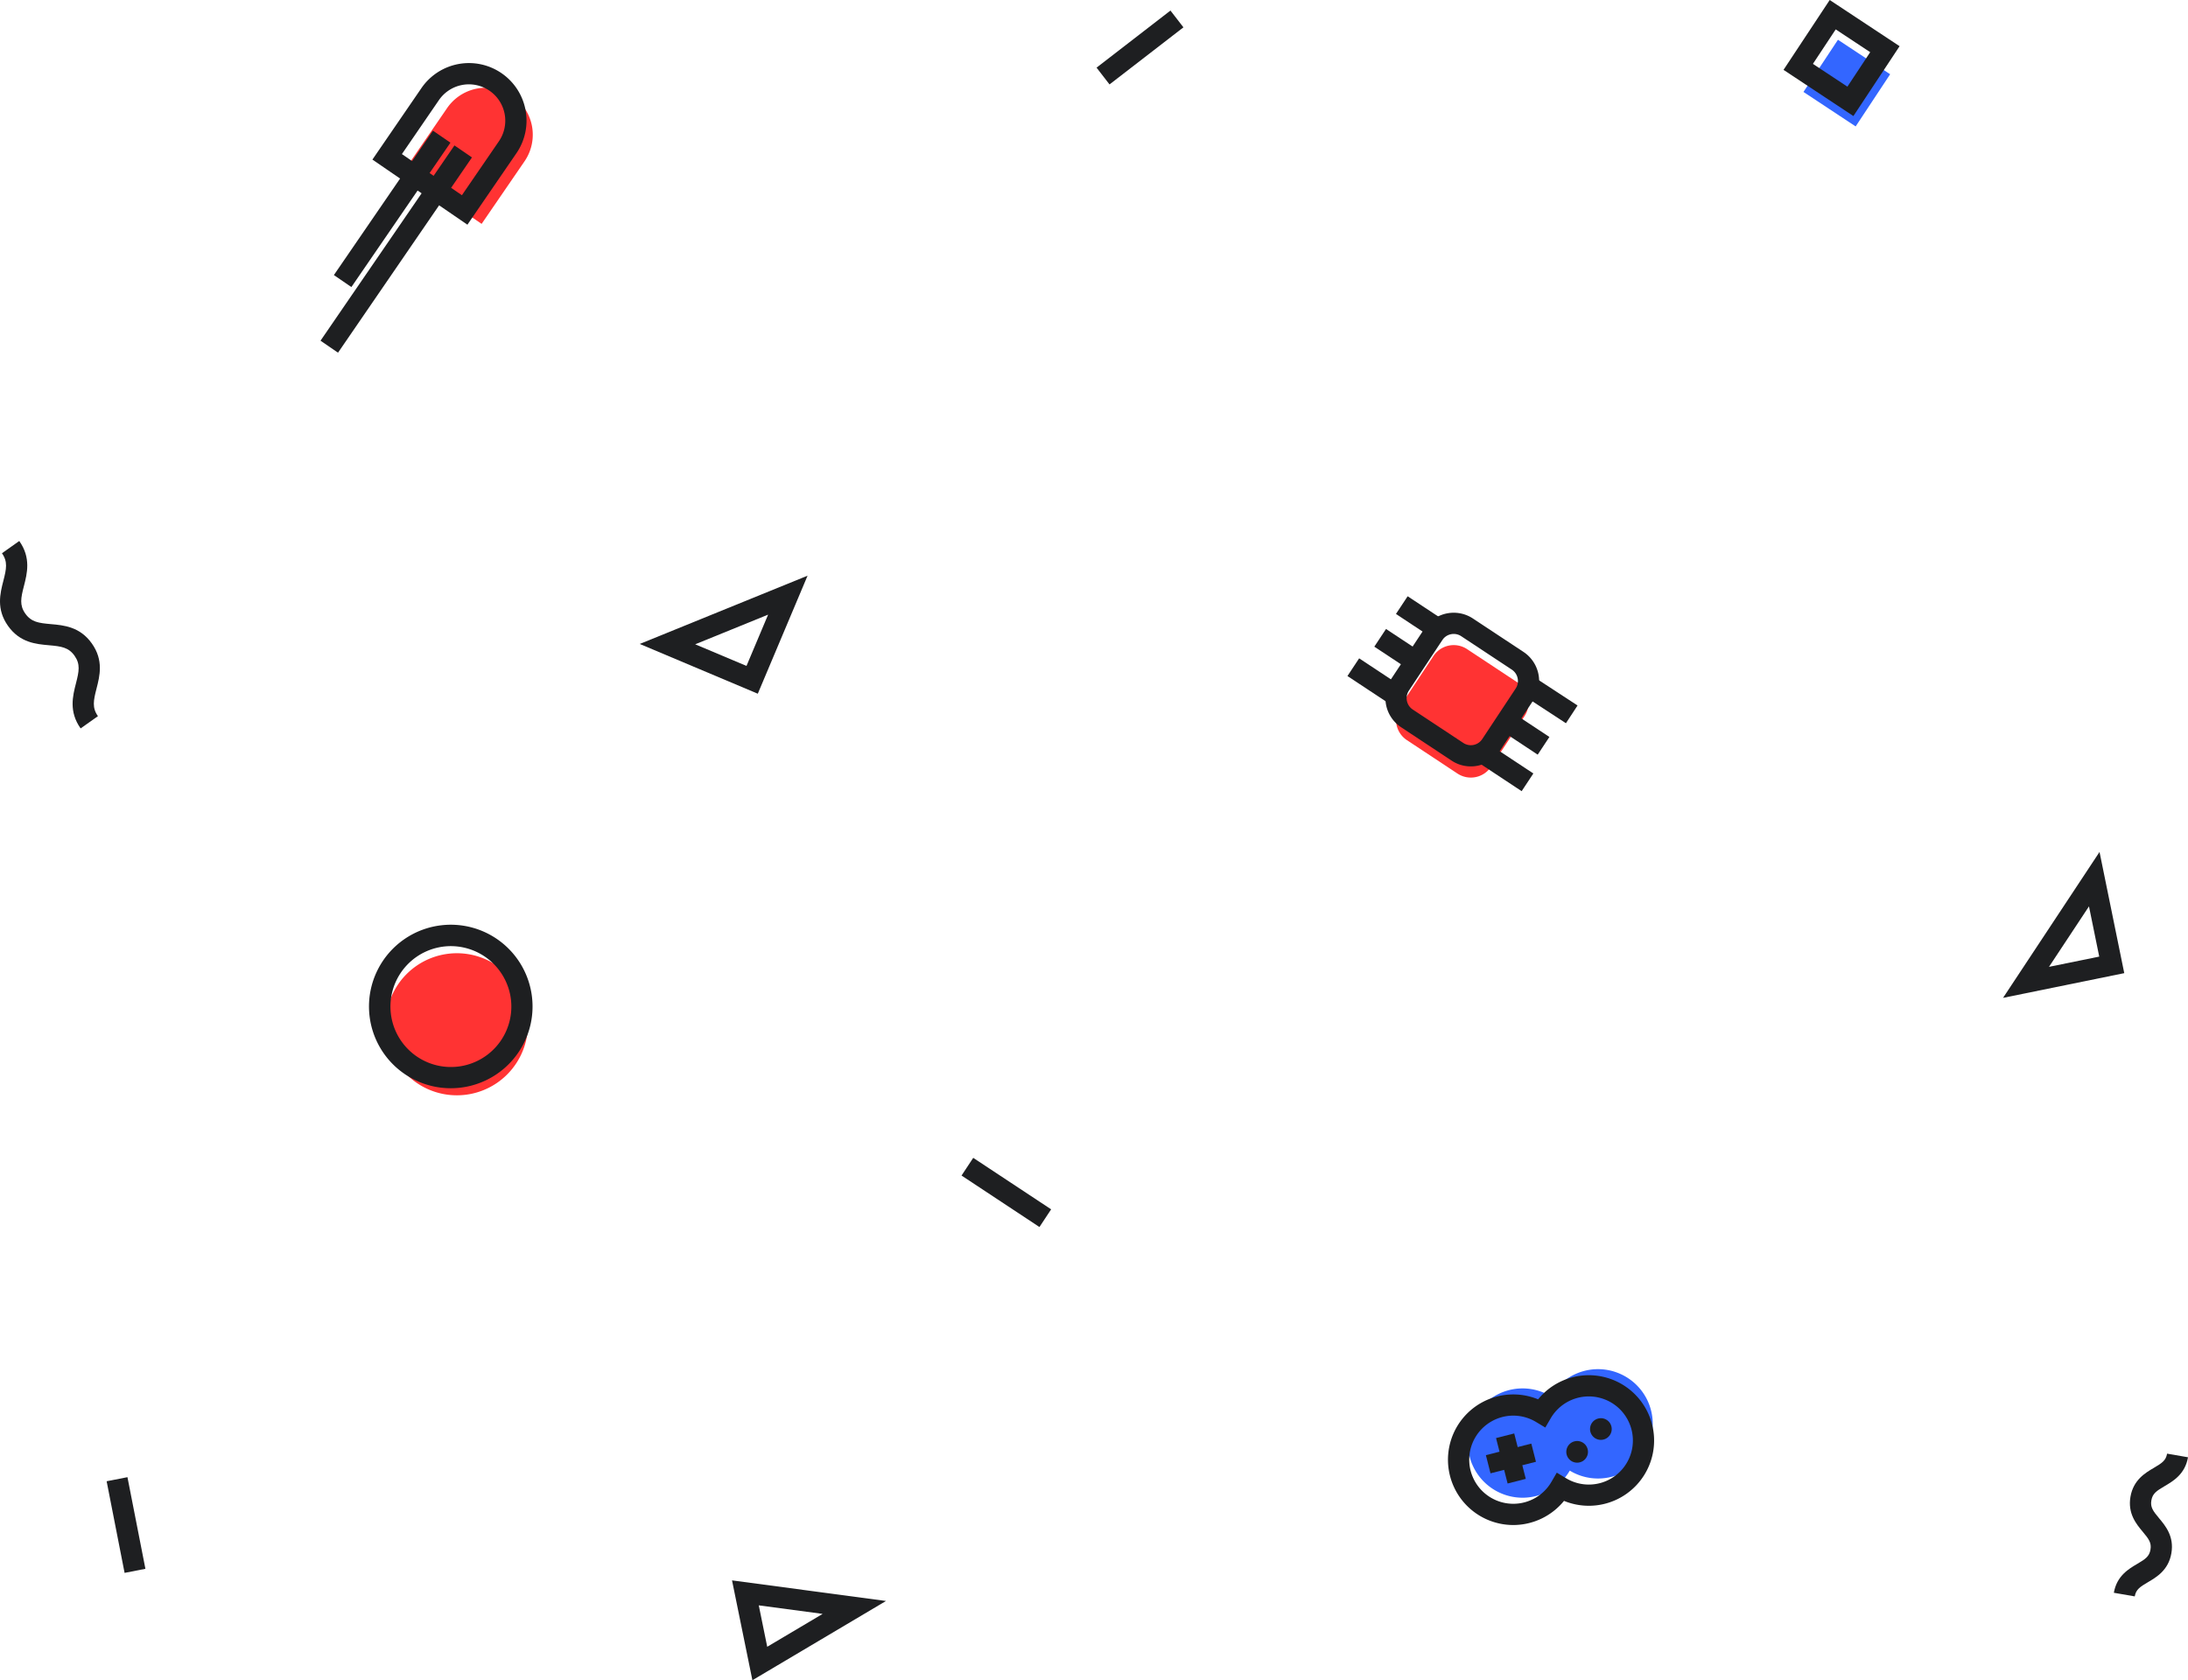 <svg xmlns="http://www.w3.org/2000/svg" viewBox="0 0 868.895 667.402">
  <defs>
    <style>
      .a {
        fill: #36f;
      }

      .b {
        fill: #1e1f21;
      }

      .c {
        fill: #f33;
      }
    </style>
  </defs>
  <title>doodles</title>
  <g>
    <rect class="a" x="720.984" y="20.586" width="24.84" height="24.84" transform="translate(301.48 626.65) rotate(-56.538)"/>
    <path class="b" d="M736.02,46.097L708.272,27.75,726.613,0,754.363,18.346ZM719.945,25.369l13.693,9.052,9.052-13.695-13.694-9.052Z"/>
  </g>
  <path class="b" d="M300.937,275.547l-46.878-19.762,66.64-27.115Zm-24.863-19.625,20.373,8.589,8.589-20.374Z"/>
  <path class="b" d="M795.447,396.362l38.314-57.954,9.821,48.135Zm34.125-36.343L813.692,384.041l19.952-4.07Z"/>
  <path class="c" d="M187.078,434.497a28.217,28.217,0,1,1,22.005-33.29,28.217,28.217,0,0,1-22.005,33.29"/>
  <path class="b" d="M178.995,432.26a32.475,32.475,0,1,1,6.552-.665A32.729,32.729,0,0,1,178.995,432.26Zm0.074-56.446a24.006,24.006,0,1,0,23.514,19.207A24.075,24.075,0,0,0,179.07,375.814Z"/>
  <path class="b" d="M32.015,289.332c-4.73-6.683-3.131-12.909-1.846-17.912,1.221-4.76,1.797-7.615-.565-10.952s-5.247-3.741-10.142-4.169c-5.146-.451-11.552-1.011-16.282-7.695-4.731-6.679-3.131-12.905-1.844-17.908,1.222-4.756,1.8-7.61-.56-10.941l6.875-4.869c4.73,6.68,3.129,12.906,1.844,17.908-1.223,4.756-1.8,7.61.56,10.942,2.363,3.338,5.247,3.742,10.142,4.17,5.146,0.45,11.55,1.011,16.282,7.693,4.733,6.684,3.134,12.912,1.85,17.916-1.222,4.76-1.799,7.614.564,10.951Z"/>
  <path class="b" d="M847.749,634.101l-8.302-1.436c1.157-6.69,5.856-9.455,9.284-11.474,3.22-1.895,4.79-2.927,5.259-5.653,0.474-2.727-.656-4.227-3.052-7.092-2.553-3.054-6.048-7.237-4.891-13.929,1.159-6.689,5.858-9.452,9.291-11.47,3.218-1.892,4.785-2.922,5.255-5.643l8.302,1.436c-1.157,6.688-5.858,9.452-9.289,11.468-3.218,1.893-4.787,2.923-5.257,5.645-0.472,2.724.658,4.223,3.054,7.089,2.553,3.055,6.048,7.24,4.889,13.931-1.157,6.691-5.856,9.457-9.286,11.476C849.788,630.346,848.219,631.377,847.749,634.101Z"/>
  <rect class="b" x="395.424" y="455.103" width="8.423" height="37.087" transform="translate(-215.86 545.86) rotate(-56.536)"/>
  <rect class="b" x="434.167" y="14.653" width="37.087" height="8.425" transform="translate(82.933 280.718) rotate(-37.69)"/>
  <rect class="b" x="45.835" y="587.21" width="8.425" height="37.087" transform="translate(-115.524 20.922) rotate(-11.084)"/>
  <path class="b" d="M298.791,667.402l-8.092-39.661,61.144,8.183Zm2.529-29.741,3.358,16.452,22.006-13.056Z"/>
  <path class="c" d="M555.986,280.644l13.275-20.079a9.63,9.63,0,0,1,13.347-2.723l20.081,13.272a9.637,9.637,0,0,1,2.723,13.349l-13.275,20.079a9.633,9.633,0,0,1-13.347,2.723l-20.081-13.275a9.632,9.632,0,0,1-2.723-13.347"/>
  <path class="b" d="M584.08,304.423a13.751,13.751,0,0,1-7.613-2.293l-20.08-13.273a13.843,13.843,0,0,1-3.914-19.185l13.274-20.078a13.839,13.839,0,0,1,19.182-3.915l20.082,13.273a13.867,13.867,0,0,1,3.916,19.185L595.65,298.217A13.843,13.843,0,0,1,584.08,304.423Zm-6.775-52.616a5.478,5.478,0,0,0-1.095.111,5.377,5.377,0,0,0-3.435,2.322L559.499,274.319a5.419,5.419,0,0,0,1.534,7.51L581.113,295.103a5.424,5.424,0,0,0,7.511-1.533l13.276-20.078a5.433,5.433,0,0,0-1.534-7.513l-20.082-13.271A5.383,5.383,0,0,0,577.305,251.807Z"/>
  <rect class="b" x="561.193" y="235.662" width="8.425" height="20.915" transform="translate(48.291 582.052) rotate(-56.532)"/>
  <rect class="b" x="551.286" y="249.365" width="8.425" height="17.759" transform="translate(33.748 579.251) rotate(-56.535)"/>
  <rect class="b" x="542.675" y="259.922" width="8.425" height="22.697" transform="translate(19.018 577.909) rotate(-56.535)"/>
  <rect class="b" x="610.463" y="266.201" width="8.424" height="22.683" transform="translate(46.01 640.138) rotate(-56.823)"/>
  <rect class="b" x="601.355" y="282.463" width="8.425" height="17.76" transform="translate(28.607 635.886) rotate(-56.537)"/>
  <rect class="b" x="592.707" y="292.745" width="8.425" height="23.2" transform="translate(13.855 634.458) rotate(-56.532)"/>
  <path class="a" d="M654.158,556.103a21.723,21.723,0,0,0-38.31-1.498,21.709,21.709,0,1,0,7.537,29.543,21.713,21.713,0,0,0,30.773-28.045"/>
  <path class="b" d="M630.482,575.625a4.302,4.302,0,1,1-5.231-3.109,4.303,4.303,0,0,1,5.231,3.109"/>
  <path class="b" d="M639.909,566.566a4.302,4.302,0,1,1-5.231-3.109,4.303,4.303,0,0,1,5.231,3.109"/>
  <path class="b" d="M600.985,605.753a25.936,25.936,0,1,1,9.821-49.928,25.938,25.938,0,0,1,43.479,5.061h0a25.924,25.924,0,0,1-33.186,35.275A26.023,26.023,0,0,1,600.985,605.753Zm-0.04-43.454a17.508,17.508,0,1,0,15.134,26.346l2.151-3.694,3.661,2.204a17.5,17.5,0,0,0,24.809-22.601h0a17.51,17.51,0,0,0-30.878-1.21l-2.152,3.692-3.661-2.205A17.538,17.538,0,0,0,600.945,562.3Z"/>
  <polygon class="b" points="608.117 573.411 602.704 574.789 601.325 569.376 594.107 571.212 595.485 576.627 590.07 578.005 591.908 585.222 597.321 583.844 598.701 589.259 605.918 587.421 604.54 582.008 609.956 580.63 608.117 573.411"/>
  <path class="c" d="M208.306,64.063L191.26,88.924l-30.775-21.102,17.046-24.86a18.657,18.657,0,1,1,30.775,21.102"/>
  <path class="b" d="M185.615,89.252L147.891,63.384,167.321,35.05a22.87,22.87,0,1,1,37.723,25.867Zm-26.01-28.051,23.827,16.338L198.096,56.152a14.445,14.445,0,1,0-23.827-16.337Z"/>
  <rect class="b" x="120.961" y="78.75" width="69.545" height="8.425" transform="translate(-0.765 164.473) rotate(-55.557)"/>
  <rect class="b" x="110.331" y="94.715" width="94.045" height="8.425" transform="translate(-13.228 172.745) rotate(-55.557)"/>
</svg>
